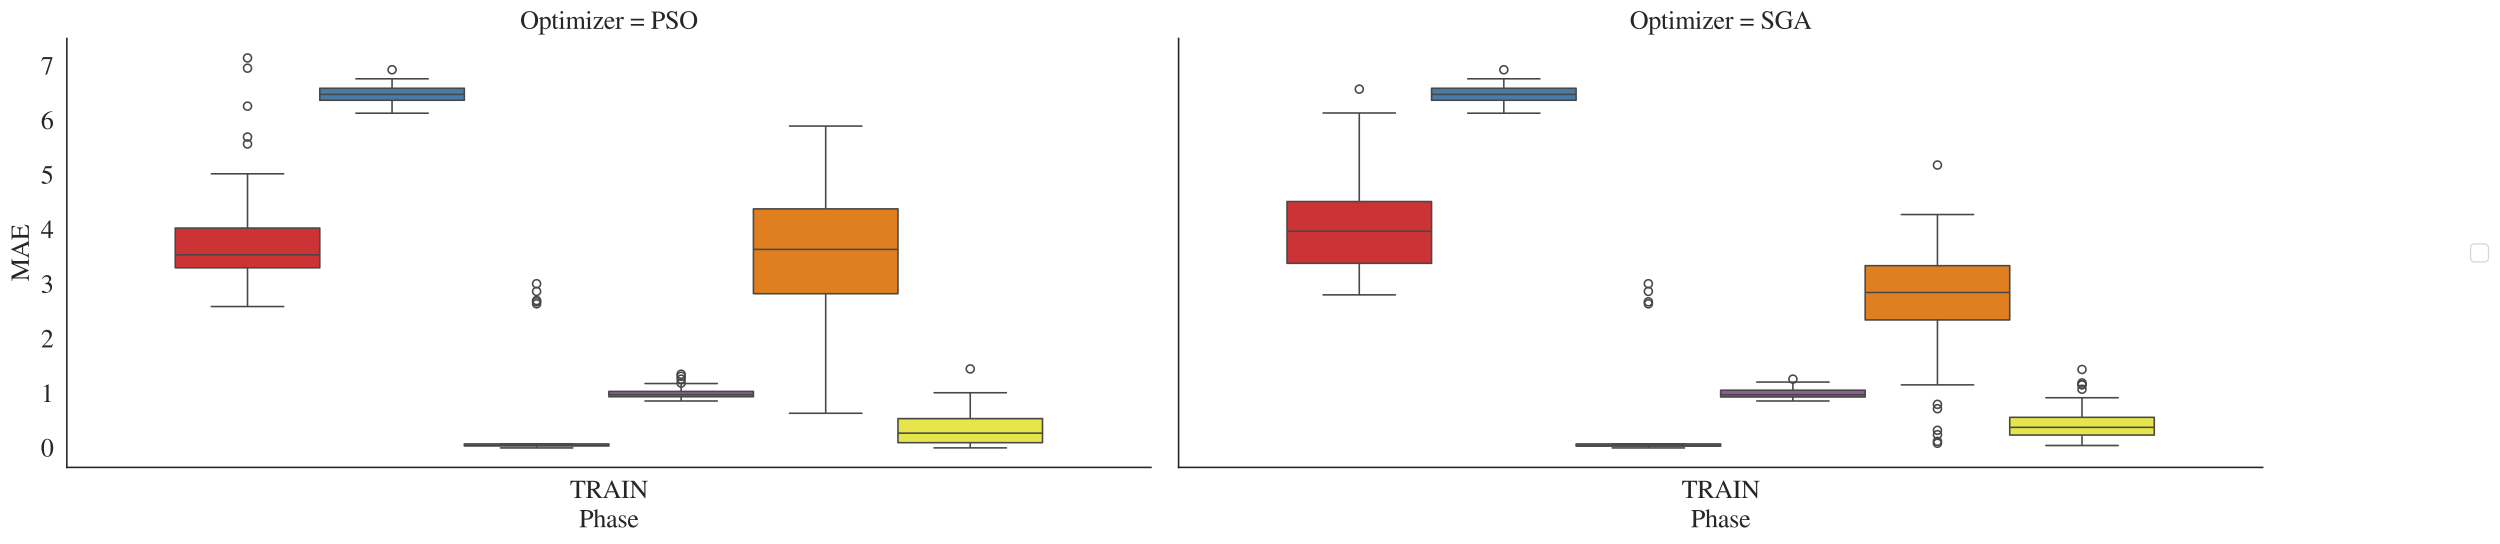 <?xml version="1.0" encoding="utf-8" standalone="no"?>
<!DOCTYPE svg PUBLIC "-//W3C//DTD SVG 1.1//EN"
  "http://www.w3.org/Graphics/SVG/1.1/DTD/svg11.dtd">
<svg xmlns:xlink="http://www.w3.org/1999/xlink" width="1560.803pt" height="339.84pt" viewBox="0 0 1560.803 339.84" xmlns="http://www.w3.org/2000/svg" version="1.1">
 <defs>
  <style type="text/css">*{stroke-linejoin: round; stroke-linecap: butt}</style>
 </defs>
 <g id="figure_1">
  <g id="patch_1">
   <path d="M 0 339.84 
L 1560.803 339.84 
L 1560.803 0 
L 0 0 
z
" style="fill: #ffffff"/>
  </g>
  <g id="axes_1">
   <g id="patch_2">
    <path d="M 41.728 291.823 
L 718.544 291.823 
L 718.544 24.007 
L 41.728 24.007 
z
" style="fill: #ffffff"/>
   </g>
   <g id="matplotlib.axis_1">
    <g id="xtick_1">
     <g id="text_1">
      <!-- TRAIN -->
      <g style="fill: #262626" transform="translate(355.788 310.931)scale(0.16 -0.16)">
       <defs>
        <path id="NimbusRomNo9L-Regu-54" d="M 1626 3968 
L 1626 751 
C 1626 204 1555 134 1024 134 
L 1024 0 
L 2893 0 
L 2893 134 
C 2368 134 2278 217 2278 687 
L 2278 3968 
L 2624 3968 
C 3354 3968 3494 3853 3642 3149 
L 3795 3149 
L 3757 4237 
L 147 4237 
L 109 3149 
L 262 3149 
C 416 3846 563 3968 1280 3968 
L 1626 3968 
z
" transform="scale(0.016)"/>
        <path id="NimbusRomNo9L-Regu-52" d="M 4218 121 
C 3974 140 3846 205 3661 424 
L 2342 2061 
C 2771 2143 2963 2219 3174 2388 
C 3379 2553 3501 2818 3501 3113 
C 3501 3385 3418 3618 3251 3801 
C 3008 4059 2477 4224 1875 4224 
L 109 4224 
L 109 4102 
C 589 4051 653 3981 653 3528 
L 653 765 
C 653 236 589 159 109 121 
L 109 0 
L 1882 0 
L 1882 134 
C 1389 134 1306 219 1306 692 
L 1306 1984 
L 1664 1984 
L 3187 0 
L 4218 0 
L 4218 121 
z
M 1306 3762 
C 1306 3937 1376 3987 1632 3987 
C 2432 3987 2803 3716 2803 3123 
C 2803 2807 2669 2542 2438 2423 
C 2144 2258 1920 2221 1306 2221 
L 1306 3762 
z
" transform="scale(0.016)"/>
        <path id="NimbusRomNo9L-Regu-41" d="M 4518 128 
C 4230 128 4166 192 3942 667 
L 2349 4320 
L 2221 4320 
L 890 1168 
C 480 231 403 128 96 128 
L 96 0 
L 1363 0 
L 1363 128 
C 1056 128 928 212 928 393 
C 928 470 947 560 979 645 
L 1274 1401 
L 2950 1401 
L 3213 778 
C 3290 602 3334 434 3334 342 
C 3334 180 3226 128 2886 128 
L 2886 0 
L 4518 0 
L 4518 128 
z
M 1382 1664 
L 2118 3416 
L 2861 1664 
L 1382 1664 
z
" transform="scale(0.016)"/>
        <path id="NimbusRomNo9L-Regu-49" d="M 736 689 
C 736 206 653 128 115 128 
L 115 0 
L 2016 0 
L 2016 128 
C 1491 128 1389 217 1389 688 
L 1389 3542 
C 1389 4012 1478 4096 2016 4096 
L 2016 4231 
L 115 4231 
L 115 4096 
C 659 4096 736 4026 736 3548 
L 736 689 
z
" transform="scale(0.016)"/>
        <path id="NimbusRomNo9L-Regu-4e" d="M 3917 -64 
L 3917 3287 
C 3917 3669 3981 3905 4102 3987 
C 4192 4051 4282 4077 4525 4102 
L 4525 4224 
L 3021 4224 
L 3021 4102 
C 3264 4083 3354 4057 3450 4000 
C 3578 3911 3635 3681 3635 3286 
L 3635 1136 
L 1171 4224 
L 77 4224 
L 77 4102 
C 352 4102 442 4051 698 3751 
L 698 938 
C 698 281 608 159 77 121 
L 77 0 
L 1581 0 
L 1581 134 
C 1088 134 979 281 979 928 
L 979 3439 
L 3808 -64 
L 3917 -64 
z
" transform="scale(0.016)"/>
       </defs>
       <use xlink:href="#NimbusRomNo9L-Regu-54" transform="scale(0.996)"/>
       <use xlink:href="#NimbusRomNo9L-Regu-52" transform="translate(60.872 0)scale(0.996)"/>
       <use xlink:href="#NimbusRomNo9L-Regu-41" transform="translate(127.322 0)scale(0.996)"/>
       <use xlink:href="#NimbusRomNo9L-Regu-49" transform="translate(199.252 0)scale(0.996)"/>
       <use xlink:href="#NimbusRomNo9L-Regu-4e" transform="translate(232.427 0)scale(0.996)"/>
      </g>
     </g>
    </g>
    <g id="text_2">
     <!-- Phase -->
     <g style="fill: #262626" transform="translate(361.542 329.189)scale(0.16 -0.16)">
      <defs>
       <path id="NimbusRomNo9L-Regu-50" d="M 1293 1875 
C 1459 1856 1568 1856 1734 1856 
C 2234 1856 2579 1919 2854 2072 
C 3238 2274 3469 2660 3469 3078 
C 3469 3344 3379 3584 3206 3768 
C 2950 4047 2394 4224 1792 4224 
L 102 4224 
L 102 4102 
C 576 4051 640 3987 640 3528 
L 640 766 
C 640 230 589 166 102 122 
L 102 0 
L 1894 0 
L 1894 128 
C 1389 128 1293 218 1293 693 
L 1293 1875 
z
M 1293 3772 
C 1293 3943 1338 3987 1510 3987 
C 2374 3987 2771 3690 2771 3040 
C 2771 2428 2394 2112 1658 2112 
C 1530 2112 1440 2119 1293 2131 
L 1293 3772 
z
" transform="scale(0.016)"/>
       <path id="NimbusRomNo9L-Regu-68" d="M 1005 2222 
C 1274 2516 1466 2624 1715 2624 
C 2035 2624 2195 2395 2195 1948 
L 2195 684 
C 2195 250 2131 166 1760 128 
L 1760 32 
L 3117 32 
L 3117 128 
C 2771 192 2733 243 2733 684 
L 2733 1954 
C 2733 2625 2464 2970 1946 2970 
C 1568 2970 1299 2816 1005 2432 
L 1005 4390 
L 973 4409 
C 755 4332 595 4281 237 4179 
L 64 4128 
L 64 4026 
C 90 4032 109 4032 141 4032 
C 416 4032 467 3980 467 3705 
L 467 686 
C 467 237 429 179 58 128 
L 58 32 
L 1440 32 
L 1440 128 
C 1069 166 1005 243 1005 684 
L 1005 2222 
z
" transform="scale(0.016)"/>
       <path id="NimbusRomNo9L-Regu-61" d="M 2829 423 
C 2720 333 2643 301 2547 301 
C 2400 301 2355 390 2355 672 
L 2355 1920 
C 2355 2253 2323 2438 2227 2592 
C 2086 2822 1811 2944 1434 2944 
C 832 2944 358 2630 358 2227 
C 358 2080 486 1952 634 1952 
C 787 1952 922 2080 922 2221 
C 922 2246 915 2278 909 2323 
C 896 2381 890 2432 890 2477 
C 890 2650 1094 2790 1350 2790 
C 1664 2790 1837 2605 1837 2259 
L 1837 1869 
C 851 1472 742 1421 467 1178 
C 326 1050 237 832 237 621 
C 237 218 518 -64 909 -64 
C 1190 -64 1453 70 1843 403 
C 1875 70 1990 -64 2253 -64 
C 2470 -64 2605 13 2829 256 
L 2829 423 
z
M 1837 783 
C 1837 584 1805 526 1670 449 
C 1517 359 1338 301 1203 301 
C 979 301 800 520 800 796 
L 800 822 
C 800 1201 1062 1433 1837 1715 
L 1837 783 
z
" transform="scale(0.016)"/>
       <path id="NimbusRomNo9L-Regu-73" d="M 2016 2010 
L 1990 2880 
L 1920 2880 
L 1907 2867 
C 1850 2822 1843 2816 1818 2816 
C 1779 2816 1715 2829 1645 2861 
C 1504 2915 1363 2944 1197 2944 
C 691 2944 326 2616 326 2154 
C 326 1796 531 1539 1075 1231 
L 1446 1020 
C 1670 892 1779 737 1779 539 
C 1779 256 1574 77 1248 77 
C 1030 77 832 159 710 298 
C 576 455 518 600 435 960 
L 333 960 
L 333 -39 
L 416 -39 
C 461 33 486 48 563 48 
C 621 48 710 35 858 -2 
C 1037 -39 1210 -64 1325 -64 
C 1818 -64 2227 308 2227 757 
C 2227 1077 2074 1289 1690 1520 
L 998 1930 
C 819 2033 723 2194 723 2367 
C 723 2624 922 2803 1216 2803 
C 1581 2803 1773 2583 1920 2010 
L 2016 2010 
z
" transform="scale(0.016)"/>
       <path id="NimbusRomNo9L-Regu-65" d="M 2611 1053 
C 2304 564 2029 378 1619 378 
C 1254 378 979 564 794 930 
C 678 1174 634 1386 621 1779 
L 2592 1779 
C 2541 2193 2477 2377 2317 2581 
C 2125 2811 1830 2944 1498 2944 
C 1178 2944 877 2829 634 2611 
C 333 2349 160 1894 160 1370 
C 160 486 621 -64 1357 -64 
C 1965 -64 2445 315 2714 1008 
L 2611 1053 
z
M 634 1984 
C 704 2479 922 2714 1312 2714 
C 1702 2714 1856 2535 1939 1984 
L 634 1984 
z
" transform="scale(0.016)"/>
      </defs>
      <use xlink:href="#NimbusRomNo9L-Regu-50" transform="scale(0.996)"/>
      <use xlink:href="#NimbusRomNo9L-Regu-68" transform="translate(55.392 0)scale(0.996)"/>
      <use xlink:href="#NimbusRomNo9L-Regu-61" transform="translate(105.205 0)scale(0.996)"/>
      <use xlink:href="#NimbusRomNo9L-Regu-73" transform="translate(149.438 0)scale(0.996)"/>
      <use xlink:href="#NimbusRomNo9L-Regu-65" transform="translate(188.192 0)scale(0.996)"/>
     </g>
    </g>
   </g>
   <g id="matplotlib.axis_2">
    <g id="ytick_1">
     <g id="text_3">
      <!-- $\mathdefault{0}$ -->
      <g style="fill: #262626" transform="translate(25.458 285.054)scale(0.16 -0.16)">
       <defs>
        <path id="NimbusRomNo9L-Regu-30" d="M 1626 4352 
C 1274 4352 1005 4244 768 4020 
C 397 3661 154 2925 154 2176 
C 154 1479 365 730 666 372 
C 902 90 1229 -64 1600 -64 
C 1926 -64 2202 45 2432 269 
C 2803 621 3046 1364 3046 2138 
C 3046 3450 2464 4352 1626 4352 
z
M 1606 4186 
C 2144 4186 2432 3463 2432 2125 
C 2432 788 2150 103 1600 103 
C 1050 103 768 788 768 2119 
C 768 3476 1056 4186 1606 4186 
z
" transform="scale(0.016)"/>
       </defs>
       <use xlink:href="#NimbusRomNo9L-Regu-30" transform="scale(0.996)"/>
      </g>
     </g>
    </g>
    <g id="ytick_2">
     <g id="text_4">
      <!-- $\mathdefault{1}$ -->
      <g style="fill: #262626" transform="translate(25.458 250.976)scale(0.16 -0.16)">
       <defs>
        <path id="NimbusRomNo9L-Regu-31" d="M 1862 4339 
L 710 3757 
L 710 3667 
C 787 3699 858 3725 883 3738 
C 998 3783 1107 3808 1171 3808 
C 1306 3808 1363 3711 1363 3505 
L 1363 592 
C 1363 379 1312 232 1210 173 
C 1114 116 1024 96 755 96 
L 755 0 
L 2522 0 
L 2522 96 
C 2016 96 1914 160 1914 470 
L 1914 4327 
L 1862 4339 
z
" transform="scale(0.016)"/>
       </defs>
       <use xlink:href="#NimbusRomNo9L-Regu-31" transform="scale(0.996)"/>
      </g>
     </g>
    </g>
    <g id="ytick_3">
     <g id="text_5">
      <!-- $\mathdefault{2}$ -->
      <g style="fill: #262626" transform="translate(25.458 216.898)scale(0.16 -0.16)">
       <defs>
        <path id="NimbusRomNo9L-Regu-32" d="M 3040 875 
L 2957 907 
C 2720 544 2637 486 2349 486 
L 819 486 
L 1894 1609 
C 2464 2202 2714 2687 2714 3185 
C 2714 3823 2195 4313 1530 4313 
C 1178 4313 845 4173 608 3918 
C 403 3700 307 3496 198 3043 
L 333 3011 
C 589 3636 819 3840 1261 3840 
C 1798 3840 2163 3476 2163 2940 
C 2163 2443 1869 1850 1331 1282 
L 192 77 
L 192 0 
L 2688 0 
L 3040 875 
z
" transform="scale(0.016)"/>
       </defs>
       <use xlink:href="#NimbusRomNo9L-Regu-32" transform="scale(0.996)"/>
      </g>
     </g>
    </g>
    <g id="ytick_4">
     <g id="text_6">
      <!-- $\mathdefault{3}$ -->
      <g style="fill: #262626" transform="translate(25.458 182.82)scale(0.16 -0.16)">
       <defs>
        <path id="NimbusRomNo9L-Regu-33" d="M 979 2138 
C 1357 2138 1504 2125 1658 2068 
C 2054 1927 2304 1562 2304 1120 
C 2304 583 1939 167 1466 167 
C 1293 167 1165 212 928 365 
C 736 480 627 525 518 525 
C 371 525 275 436 275 301 
C 275 77 550 -64 998 -64 
C 1491 -64 1997 103 2298 365 
C 2598 628 2765 999 2765 1428 
C 2765 1754 2662 2055 2477 2253 
C 2349 2394 2227 2471 1946 2592 
C 2387 2893 2547 3130 2547 3476 
C 2547 3994 2138 4352 1549 4352 
C 1229 4352 947 4244 717 4039 
C 525 3866 429 3699 288 3315 
L 384 3290 
C 646 3757 934 3968 1338 3968 
C 1754 3968 2042 3687 2042 3284 
C 2042 3053 1946 2823 1786 2663 
C 1594 2471 1414 2375 979 2221 
L 979 2138 
z
" transform="scale(0.016)"/>
       </defs>
       <use xlink:href="#NimbusRomNo9L-Regu-33" transform="scale(0.996)"/>
      </g>
     </g>
    </g>
    <g id="ytick_5">
     <g id="text_7">
      <!-- $\mathdefault{4}$ -->
      <g style="fill: #262626" transform="translate(25.458 148.742)scale(0.16 -0.16)">
       <defs>
        <path id="NimbusRomNo9L-Regu-34" d="M 3021 1497 
L 2368 1497 
L 2368 4352 
L 2086 4352 
L 77 1497 
L 77 1088 
L 1875 1088 
L 1875 32 
L 2368 32 
L 2368 1088 
L 3021 1088 
L 3021 1497 
z
M 1869 1497 
L 333 1497 
L 1869 3698 
L 1869 1497 
z
" transform="scale(0.016)"/>
       </defs>
       <use xlink:href="#NimbusRomNo9L-Regu-34" transform="scale(0.996)"/>
      </g>
     </g>
    </g>
    <g id="ytick_6">
     <g id="text_8">
      <!-- $\mathdefault{5}$ -->
      <g style="fill: #262626" transform="translate(25.458 114.664)scale(0.16 -0.16)">
       <defs>
        <path id="NimbusRomNo9L-Regu-35" d="M 1158 3776 
L 2413 3776 
C 2515 3776 2541 3789 2560 3834 
L 2803 4403 
L 2746 4448 
C 2650 4314 2586 4282 2451 4282 
L 1114 4282 
L 416 2759 
C 410 2746 410 2740 410 2727 
C 410 2695 435 2676 486 2676 
C 691 2676 947 2631 1210 2547 
C 1946 2309 2285 1910 2285 1274 
C 2285 656 1894 173 1395 173 
C 1267 173 1158 218 966 360 
C 762 508 614 572 480 572 
C 294 572 205 495 205 334 
C 205 90 506 -64 986 -64 
C 1523 -64 1984 110 2304 438 
C 2598 728 2733 1094 2733 1583 
C 2733 2046 2611 2342 2291 2663 
C 2010 2947 1645 3094 890 3229 
L 1158 3776 
z
" transform="scale(0.016)"/>
       </defs>
       <use xlink:href="#NimbusRomNo9L-Regu-35" transform="scale(0.996)"/>
      </g>
     </g>
    </g>
    <g id="ytick_7">
     <g id="text_9">
      <!-- $\mathdefault{6}$ -->
      <g style="fill: #262626" transform="translate(25.458 80.586)scale(0.16 -0.16)">
       <defs>
        <path id="NimbusRomNo9L-Regu-36" d="M 2854 4391 
C 2125 4327 1754 4205 1286 3879 
C 595 3386 218 2656 218 1802 
C 218 1248 390 688 666 370 
C 909 89 1254 -64 1651 -64 
C 2445 -64 2995 541 2995 1421 
C 2995 2236 2528 2752 1792 2752 
C 1510 2752 1376 2707 973 2464 
C 1146 3431 1862 4122 2867 4288 
L 2854 4391 
z
M 1549 2458 
C 2099 2458 2419 2000 2419 1204 
C 2419 504 2170 116 1722 116 
C 1158 116 813 714 813 1700 
C 813 2025 864 2203 992 2299 
C 1126 2400 1325 2458 1549 2458 
z
" transform="scale(0.016)"/>
       </defs>
       <use xlink:href="#NimbusRomNo9L-Regu-36" transform="scale(0.996)"/>
      </g>
     </g>
    </g>
    <g id="ytick_8">
     <g id="text_10">
      <!-- $\mathdefault{7}$ -->
      <g style="fill: #262626" transform="translate(25.458 46.508)scale(0.16 -0.16)">
       <defs>
        <path id="NimbusRomNo9L-Regu-37" d="M 2874 4250 
L 506 4250 
L 128 3310 
L 237 3258 
C 512 3693 627 3776 979 3776 
L 2368 3776 
L 1101 -32 
L 1517 -32 
L 2874 4148 
L 2874 4250 
z
" transform="scale(0.016)"/>
       </defs>
       <use xlink:href="#NimbusRomNo9L-Regu-37" transform="scale(0.996)"/>
      </g>
     </g>
    </g>
    <g id="text_11">
     <!-- MAE -->
     <g style="fill: #262626" transform="translate(18.007 175.625)rotate(-90)scale(0.16 -0.16)">
      <defs>
       <path id="NimbusRomNo9L-Regu-4d" d="M 4314 3667 
L 4314 751 
C 4314 217 4237 134 3731 134 
L 3731 0 
L 5523 0 
L 5523 134 
C 5056 134 4966 223 4966 681 
L 4966 3536 
C 4966 3993 5050 4077 5523 4115 
L 5523 4237 
L 4250 4237 
L 2835 1004 
L 1357 4237 
L 90 4237 
L 90 4096 
C 614 4096 698 4019 698 3550 
L 698 943 
C 698 282 608 159 77 121 
L 77 0 
L 1581 0 
L 1581 134 
C 1088 134 979 282 979 931 
L 979 3520 
L 2586 0 
L 2675 0 
L 4314 3667 
z
" transform="scale(0.016)"/>
       <path id="NimbusRomNo9L-Regu-45" d="M 3821 1078 
L 3642 1078 
C 3322 389 3046 237 2131 237 
L 1958 237 
C 1645 237 1376 269 1331 315 
C 1299 334 1286 404 1286 514 
L 1286 2106 
L 2272 2106 
C 2797 2106 2893 2020 2976 1472 
L 3123 1472 
L 3123 2957 
L 2976 2957 
C 2931 2703 2906 2610 2835 2523 
C 2752 2417 2573 2368 2272 2368 
L 1286 2368 
L 1286 3766 
C 1286 3943 1325 3981 1498 3981 
L 2362 3981 
C 3085 3981 3226 3886 3334 3314 
L 3494 3314 
L 3475 4224 
L 77 4224 
L 77 4102 
C 550 4064 634 3974 634 3525 
L 634 679 
C 634 230 544 134 77 134 
L 77 0 
L 3533 0 
L 3821 1078 
z
" transform="scale(0.016)"/>
      </defs>
      <use xlink:href="#NimbusRomNo9L-Regu-4d" transform="scale(0.996)"/>
      <use xlink:href="#NimbusRomNo9L-Regu-41" transform="translate(88.567 0)scale(0.996)"/>
      <use xlink:href="#NimbusRomNo9L-Regu-45" transform="translate(160.497 0)scale(0.996)"/>
     </g>
    </g>
   </g>
   <g id="patch_3">
    <path d="M 109.41 167.19 
L 199.652 167.19 
L 199.652 142.384 
L 109.41 142.384 
L 109.41 167.19 
z
" clip-path="url(#p667a809c69)" style="fill: #cb3335; stroke: #484848; stroke-linejoin: miter"/>
   </g>
   <g id="line2d_1">
    <path d="M 154.531 167.19 
L 154.531 191.371 
" clip-path="url(#p667a809c69)" style="fill: none; stroke: #484848"/>
   </g>
   <g id="line2d_2">
    <path d="M 154.531 142.384 
L 154.531 108.524 
" clip-path="url(#p667a809c69)" style="fill: none; stroke: #484848"/>
   </g>
   <g id="line2d_3">
    <path d="M 131.97 191.371 
L 177.092 191.371 
" clip-path="url(#p667a809c69)" style="fill: none; stroke: #484848; stroke-linecap: round"/>
   </g>
   <g id="line2d_4">
    <path d="M 131.97 108.524 
L 177.092 108.524 
" clip-path="url(#p667a809c69)" style="fill: none; stroke: #484848; stroke-linecap: round"/>
   </g>
   <g id="line2d_5">
    <defs>
     <path id="m0aa9f3336e" d="M 0 2.5 
C 0.663 2.5 1.299 2.237 1.768 1.768 
C 2.237 1.299 2.5 0.663 2.5 0 
C 2.5 -0.663 2.237 -1.299 1.768 -1.768 
C 1.299 -2.237 0.663 -2.5 0 -2.5 
C -0.663 -2.5 -1.299 -2.237 -1.768 -1.768 
C -2.237 -1.299 -2.5 -0.663 -2.5 0 
C -2.5 0.663 -2.237 1.299 -1.768 1.768 
C -1.299 2.237 -0.663 2.5 0 2.5 
z
" style="stroke: #484848"/>
    </defs>
    <g clip-path="url(#p667a809c69)">
     <use xlink:href="#m0aa9f3336e" x="154.531" y="85.552" style="fill-opacity: 0; stroke: #484848"/>
     <use xlink:href="#m0aa9f3336e" x="154.531" y="36.181" style="fill-opacity: 0; stroke: #484848"/>
     <use xlink:href="#m0aa9f3336e" x="154.531" y="89.881" style="fill-opacity: 0; stroke: #484848"/>
     <use xlink:href="#m0aa9f3336e" x="154.531" y="42.562" style="fill-opacity: 0; stroke: #484848"/>
     <use xlink:href="#m0aa9f3336e" x="154.531" y="66.266" style="fill-opacity: 0; stroke: #484848"/>
    </g>
   </g>
   <g id="patch_4">
    <path d="M 199.652 62.596 
L 289.894 62.596 
L 289.894 55.09 
L 199.652 55.09 
L 199.652 62.596 
z
" clip-path="url(#p667a809c69)" style="fill: #477ca8; stroke: #484848; stroke-linejoin: miter"/>
   </g>
   <g id="line2d_6">
    <path d="M 244.773 62.596 
L 244.773 70.671 
" clip-path="url(#p667a809c69)" style="fill: none; stroke: #484848"/>
   </g>
   <g id="line2d_7">
    <path d="M 244.773 55.09 
L 244.773 49.206 
" clip-path="url(#p667a809c69)" style="fill: none; stroke: #484848"/>
   </g>
   <g id="line2d_8">
    <path d="M 222.213 70.671 
L 267.334 70.671 
" clip-path="url(#p667a809c69)" style="fill: none; stroke: #484848; stroke-linecap: round"/>
   </g>
   <g id="line2d_9">
    <path d="M 222.213 49.206 
L 267.334 49.206 
" clip-path="url(#p667a809c69)" style="fill: none; stroke: #484848; stroke-linecap: round"/>
   </g>
   <g id="line2d_10">
    <g clip-path="url(#p667a809c69)">
     <use xlink:href="#m0aa9f3336e" x="244.773" y="43.549" style="fill-opacity: 0; stroke: #484848"/>
    </g>
   </g>
   <g id="patch_5">
    <path d="M 289.894 278.405 
L 380.136 278.405 
L 380.136 277.143 
L 289.894 277.143 
L 289.894 278.405 
z
" clip-path="url(#p667a809c69)" style="fill: #59a257; stroke: #484848; stroke-linejoin: miter"/>
   </g>
   <g id="line2d_11">
    <path d="M 335.015 278.405 
L 335.015 279.65 
" clip-path="url(#p667a809c69)" style="fill: none; stroke: #484848"/>
   </g>
   <g id="line2d_12">
    <path d="M 335.015 277.143 
L 335.015 277.108 
" clip-path="url(#p667a809c69)" style="fill: none; stroke: #484848"/>
   </g>
   <g id="line2d_13">
    <path d="M 312.455 279.65 
L 357.576 279.65 
" clip-path="url(#p667a809c69)" style="fill: none; stroke: #484848; stroke-linecap: round"/>
   </g>
   <g id="line2d_14">
    <path d="M 312.455 277.108 
L 357.576 277.108 
" clip-path="url(#p667a809c69)" style="fill: none; stroke: #484848; stroke-linecap: round"/>
   </g>
   <g id="line2d_15">
    <g clip-path="url(#p667a809c69)">
     <use xlink:href="#m0aa9f3336e" x="335.015" y="189.676" style="fill-opacity: 0; stroke: #484848"/>
     <use xlink:href="#m0aa9f3336e" x="335.015" y="187.648" style="fill-opacity: 0; stroke: #484848"/>
     <use xlink:href="#m0aa9f3336e" x="335.015" y="177.138" style="fill-opacity: 0; stroke: #484848"/>
     <use xlink:href="#m0aa9f3336e" x="335.015" y="181.941" style="fill-opacity: 0; stroke: #484848"/>
     <use xlink:href="#m0aa9f3336e" x="335.015" y="188.441" style="fill-opacity: 0; stroke: #484848"/>
    </g>
   </g>
   <g id="patch_6">
    <path d="M 380.136 247.698 
L 470.378 247.698 
L 470.378 244.363 
L 380.136 244.363 
L 380.136 247.698 
z
" clip-path="url(#p667a809c69)" style="fill: #905998; stroke: #484848; stroke-linejoin: miter"/>
   </g>
   <g id="line2d_16">
    <path d="M 425.257 247.698 
L 425.257 250.358 
" clip-path="url(#p667a809c69)" style="fill: none; stroke: #484848"/>
   </g>
   <g id="line2d_17">
    <path d="M 425.257 244.363 
L 425.257 239.462 
" clip-path="url(#p667a809c69)" style="fill: none; stroke: #484848"/>
   </g>
   <g id="line2d_18">
    <path d="M 402.697 250.358 
L 447.818 250.358 
" clip-path="url(#p667a809c69)" style="fill: none; stroke: #484848; stroke-linecap: round"/>
   </g>
   <g id="line2d_19">
    <path d="M 402.697 239.462 
L 447.818 239.462 
" clip-path="url(#p667a809c69)" style="fill: none; stroke: #484848; stroke-linecap: round"/>
   </g>
   <g id="line2d_20">
    <g clip-path="url(#p667a809c69)">
     <use xlink:href="#m0aa9f3336e" x="425.257" y="233.654" style="fill-opacity: 0; stroke: #484848"/>
     <use xlink:href="#m0aa9f3336e" x="425.257" y="239.156" style="fill-opacity: 0; stroke: #484848"/>
     <use xlink:href="#m0aa9f3336e" x="425.257" y="234.913" style="fill-opacity: 0; stroke: #484848"/>
     <use xlink:href="#m0aa9f3336e" x="425.257" y="236.696" style="fill-opacity: 0; stroke: #484848"/>
    </g>
   </g>
   <g id="patch_7">
    <path d="M 470.378 183.363 
L 560.62 183.363 
L 560.62 130.382 
L 470.378 130.382 
L 470.378 183.363 
z
" clip-path="url(#p667a809c69)" style="fill: #df7f20; stroke: #484848; stroke-linejoin: miter"/>
   </g>
   <g id="line2d_21">
    <path d="M 515.499 183.363 
L 515.499 258.011 
" clip-path="url(#p667a809c69)" style="fill: none; stroke: #484848"/>
   </g>
   <g id="line2d_22">
    <path d="M 515.499 130.382 
L 515.499 78.701 
" clip-path="url(#p667a809c69)" style="fill: none; stroke: #484848"/>
   </g>
   <g id="line2d_23">
    <path d="M 492.939 258.011 
L 538.06 258.011 
" clip-path="url(#p667a809c69)" style="fill: none; stroke: #484848; stroke-linecap: round"/>
   </g>
   <g id="line2d_24">
    <path d="M 492.939 78.701 
L 538.06 78.701 
" clip-path="url(#p667a809c69)" style="fill: none; stroke: #484848; stroke-linecap: round"/>
   </g>
   <g id="line2d_25"/>
   <g id="patch_8">
    <path d="M 560.62 276.354 
L 650.863 276.354 
L 650.863 261.362 
L 560.62 261.362 
L 560.62 276.354 
z
" clip-path="url(#p667a809c69)" style="fill: #e6e64c; stroke: #484848; stroke-linejoin: miter"/>
   </g>
   <g id="line2d_26">
    <path d="M 605.742 276.354 
L 605.742 279.616 
" clip-path="url(#p667a809c69)" style="fill: none; stroke: #484848"/>
   </g>
   <g id="line2d_27">
    <path d="M 605.742 261.362 
L 605.742 245.183 
" clip-path="url(#p667a809c69)" style="fill: none; stroke: #484848"/>
   </g>
   <g id="line2d_28">
    <path d="M 583.181 279.616 
L 628.302 279.616 
" clip-path="url(#p667a809c69)" style="fill: none; stroke: #484848; stroke-linecap: round"/>
   </g>
   <g id="line2d_29">
    <path d="M 583.181 245.183 
L 628.302 245.183 
" clip-path="url(#p667a809c69)" style="fill: none; stroke: #484848; stroke-linecap: round"/>
   </g>
   <g id="line2d_30">
    <g clip-path="url(#p667a809c69)">
     <use xlink:href="#m0aa9f3336e" x="605.742" y="230.321" style="fill-opacity: 0; stroke: #484848"/>
    </g>
   </g>
   <g id="line2d_31">
    <path d="M 109.41 159.099 
L 199.652 159.099 
" clip-path="url(#p667a809c69)" style="fill: none; stroke: #484848"/>
   </g>
   <g id="line2d_32">
    <path d="M 199.652 58.93 
L 289.894 58.93 
" clip-path="url(#p667a809c69)" style="fill: none; stroke: #484848"/>
   </g>
   <g id="line2d_33">
    <path d="M 289.894 278.01 
L 380.136 278.01 
" clip-path="url(#p667a809c69)" style="fill: none; stroke: #484848"/>
   </g>
   <g id="line2d_34">
    <path d="M 380.136 246.387 
L 470.378 246.387 
" clip-path="url(#p667a809c69)" style="fill: none; stroke: #484848"/>
   </g>
   <g id="line2d_35">
    <path d="M 470.378 155.721 
L 560.62 155.721 
" clip-path="url(#p667a809c69)" style="fill: none; stroke: #484848"/>
   </g>
   <g id="line2d_36">
    <path d="M 560.62 270.418 
L 650.863 270.418 
" clip-path="url(#p667a809c69)" style="fill: none; stroke: #484848"/>
   </g>
   <g id="patch_9">
    <path d="M 41.728 291.823 
L 41.728 24.007 
" style="fill: none; stroke: #262626; stroke-linejoin: miter; stroke-linecap: square"/>
   </g>
   <g id="patch_10">
    <path d="M 41.728 291.823 
L 718.544 291.823 
" style="fill: none; stroke: #262626; stroke-linejoin: miter; stroke-linecap: square"/>
   </g>
   <g id="text_12">
    <!-- Optimizer = PSO -->
    <g style="fill: #262626" transform="translate(324.721 18.007)scale(0.16 -0.16)">
     <defs>
      <path id="NimbusRomNo9L-Regu-4f" d="M 2310 4352 
C 1088 4352 218 3431 218 2144 
C 218 1543 422 960 768 589 
C 1139 186 1709 -64 2272 -64 
C 3533 -64 4403 832 4403 2119 
C 4403 2752 4218 3296 3866 3680 
C 3462 4122 2925 4352 2310 4352 
z
M 2310 4122 
C 2605 4122 2899 4007 3130 3802 
C 3475 3488 3674 2887 3674 2125 
C 3674 1748 3590 1306 3462 973 
C 3405 813 3296 653 3149 506 
C 2925 282 2637 167 2298 167 
C 2003 167 1715 282 1491 480 
C 1158 775 947 1421 947 2132 
C 947 2784 1126 3405 1395 3706 
C 1645 3981 1958 4122 2310 4122 
z
" transform="scale(0.016)"/>
      <path id="NimbusRomNo9L-Regu-70" d="M 58 2516 
C 115 2522 160 2522 218 2522 
C 435 2522 480 2458 480 2155 
L 480 -855 
C 480 -1189 410 -1261 32 -1299 
L 32 -1408 
L 1581 -1408 
L 1581 -1293 
C 1101 -1293 1018 -1222 1018 -816 
L 1018 199 
C 1242 -13 1395 -77 1664 -77 
C 2419 -77 3008 643 3008 1575 
C 3008 2372 2560 2944 1939 2944 
C 1581 2944 1299 2784 1018 2438 
L 1018 2931 
L 979 2944 
C 634 2810 410 2726 58 2618 
L 58 2516 
z
M 1018 2136 
C 1018 2329 1376 2560 1670 2560 
C 2144 2560 2458 2071 2458 1324 
C 2458 611 2144 128 1683 128 
C 1382 128 1018 359 1018 552 
L 1018 2136 
z
" transform="scale(0.016)"/>
      <path id="NimbusRomNo9L-Regu-74" d="M 1632 2880 
L 986 2880 
L 986 3622 
C 986 3686 979 3706 941 3706 
C 896 3648 858 3590 813 3526 
C 570 3174 294 2867 192 2841 
C 122 2794 83 2748 83 2715 
C 83 2695 90 2682 109 2682 
L 448 2682 
L 448 751 
C 448 212 640 -64 1018 -64 
C 1331 -64 1574 90 1786 423 
L 1702 493 
C 1568 333 1459 269 1318 269 
C 1082 269 986 443 986 847 
L 986 2682 
L 1632 2682 
L 1632 2880 
z
" transform="scale(0.016)"/>
      <path id="NimbusRomNo9L-Regu-69" d="M 1120 2929 
L 128 2579 
L 128 2484 
L 179 2490 
C 256 2502 339 2509 397 2509 
C 550 2509 608 2406 608 2125 
L 608 640 
C 608 179 544 109 102 109 
L 102 0 
L 1619 0 
L 1619 96 
C 1197 128 1146 191 1146 650 
L 1146 2910 
L 1120 2929 
z
M 819 4352 
C 646 4352 499 4205 499 4026 
C 499 3847 640 3699 819 3699 
C 1005 3699 1152 3840 1152 4026 
C 1152 4205 1005 4352 819 4352 
z
" transform="scale(0.016)"/>
      <path id="NimbusRomNo9L-Regu-6d" d="M 122 2547 
C 205 2566 256 2573 326 2573 
C 493 2573 550 2470 550 2162 
L 550 539 
C 550 192 461 96 102 96 
L 102 0 
L 1523 0 
L 1523 96 
C 1184 96 1088 166 1088 418 
L 1088 2234 
C 1088 2246 1139 2310 1184 2355 
C 1344 2502 1619 2611 1843 2611 
C 2125 2611 2266 2385 2266 1932 
L 2266 528 
C 2266 167 2195 96 1830 96 
L 1830 0 
L 3264 0 
L 3264 96 
C 2899 96 2803 205 2803 603 
L 2803 2221 
C 2995 2496 3206 2611 3501 2611 
C 3866 2611 3981 2438 3981 1907 
L 3981 557 
C 3981 192 3930 141 3558 96 
L 3558 0 
L 4960 0 
L 4960 96 
L 4794 115 
C 4602 115 4518 230 4518 480 
L 4518 1802 
C 4518 2559 4269 2944 3776 2944 
C 3405 2944 3078 2778 2733 2407 
C 2618 2771 2400 2944 2054 2944 
C 1773 2944 1594 2854 1062 2451 
L 1062 2931 
L 1018 2944 
C 691 2822 474 2752 122 2656 
L 122 2547 
z
" transform="scale(0.016)"/>
      <path id="NimbusRomNo9L-Regu-7a" d="M 2675 864 
L 2560 890 
C 2496 570 2458 467 2374 358 
C 2285 250 2067 192 1741 192 
L 858 192 
L 2579 2784 
L 2579 2880 
L 358 2880 
L 339 2125 
L 454 2125 
C 512 2592 608 2688 992 2688 
L 1875 2688 
L 173 96 
L 173 0 
L 2586 0 
L 2675 864 
z
" transform="scale(0.016)"/>
      <path id="NimbusRomNo9L-Regu-72" d="M 45 2496 
C 134 2515 192 2522 269 2522 
C 429 2522 486 2419 486 2138 
L 486 538 
C 486 218 442 173 32 96 
L 32 0 
L 1568 0 
L 1568 102 
C 1133 102 1024 199 1024 565 
L 1024 2013 
C 1024 2219 1299 2541 1472 2541 
C 1510 2541 1568 2509 1638 2445 
C 1741 2355 1811 2317 1894 2317 
C 2048 2317 2144 2426 2144 2605 
C 2144 2816 2010 2944 1792 2944 
C 1523 2944 1338 2797 1024 2343 
L 1024 2931 
L 992 2944 
C 653 2803 422 2721 45 2599 
L 45 2496 
z
" transform="scale(0.016)"/>
      <path id="NimbusRomNo9L-Regu-3d" d="M 3418 2470 
L 192 2470 
L 192 2048 
L 3418 2048 
L 3418 2470 
z
M 3418 1190 
L 192 1190 
L 192 768 
L 3418 768 
L 3418 1190 
z
" transform="scale(0.016)"/>
      <path id="NimbusRomNo9L-Regu-53" d="M 2861 4352 
L 2726 4352 
C 2701 4205 2630 4135 2522 4135 
C 2458 4135 2349 4160 2240 4212 
C 2003 4301 1766 4352 1562 4352 
C 1286 4352 1005 4244 794 4058 
C 570 3859 454 3590 454 3256 
C 454 2743 736 2385 1453 2006 
C 1914 1763 2246 1499 2406 1256 
C 2464 1173 2496 1038 2496 884 
C 2496 454 2176 160 1709 160 
C 1139 160 736 513 416 1296 
L 269 1296 
L 461 -64 
L 602 -64 
C 608 57 685 147 781 147 
C 851 147 960 122 1082 79 
C 1325 -14 1581 -64 1837 -64 
C 2573 -64 3142 442 3142 1101 
C 3142 1626 2790 2042 1946 2496 
C 1274 2868 1005 3149 1005 3495 
C 1005 3847 1274 4090 1670 4090 
C 1958 4090 2227 3968 2451 3738 
C 2650 3533 2739 3367 2842 2989 
L 3002 2989 
L 2861 4352 
z
" transform="scale(0.016)"/>
     </defs>
     <use xlink:href="#NimbusRomNo9L-Regu-4f" transform="scale(0.996)"/>
     <use xlink:href="#NimbusRomNo9L-Regu-70" transform="translate(71.93 0)scale(0.996)"/>
     <use xlink:href="#NimbusRomNo9L-Regu-74" transform="translate(121.743 0)scale(0.996)"/>
     <use xlink:href="#NimbusRomNo9L-Regu-69" transform="translate(149.438 0)scale(0.996)"/>
     <use xlink:href="#NimbusRomNo9L-Regu-6d" transform="translate(177.134 0)scale(0.996)"/>
     <use xlink:href="#NimbusRomNo9L-Regu-69" transform="translate(254.642 0)scale(0.996)"/>
     <use xlink:href="#NimbusRomNo9L-Regu-7a" transform="translate(282.337 0)scale(0.996)"/>
     <use xlink:href="#NimbusRomNo9L-Regu-65" transform="translate(326.571 0)scale(0.996)"/>
     <use xlink:href="#NimbusRomNo9L-Regu-72" transform="translate(370.804 0)scale(0.996)"/>
     <use xlink:href="#NimbusRomNo9L-Regu-3d" transform="translate(428.886 0)scale(0.996)"/>
     <use xlink:href="#NimbusRomNo9L-Regu-50" transform="translate(509.981 0)scale(0.996)"/>
     <use xlink:href="#NimbusRomNo9L-Regu-53" transform="translate(565.373 0)scale(0.996)"/>
     <use xlink:href="#NimbusRomNo9L-Regu-4f" transform="translate(620.764 0)scale(0.996)"/>
    </g>
   </g>
  </g>
  <g id="axes_2">
   <g id="patch_11">
    <path d="M 735.824 291.823 
L 1412.64 291.823 
L 1412.64 24.007 
L 735.824 24.007 
z
" style="fill: #ffffff"/>
   </g>
   <g id="matplotlib.axis_3">
    <g id="xtick_2">
     <g id="text_13">
      <!-- TRAIN -->
      <g style="fill: #262626" transform="translate(1049.884 310.931)scale(0.16 -0.16)">
       <use xlink:href="#NimbusRomNo9L-Regu-54" transform="scale(0.996)"/>
       <use xlink:href="#NimbusRomNo9L-Regu-52" transform="translate(60.872 0)scale(0.996)"/>
       <use xlink:href="#NimbusRomNo9L-Regu-41" transform="translate(127.322 0)scale(0.996)"/>
       <use xlink:href="#NimbusRomNo9L-Regu-49" transform="translate(199.252 0)scale(0.996)"/>
       <use xlink:href="#NimbusRomNo9L-Regu-4e" transform="translate(232.427 0)scale(0.996)"/>
      </g>
     </g>
    </g>
    <g id="text_14">
     <!-- Phase -->
     <g style="fill: #262626" transform="translate(1055.638 329.189)scale(0.16 -0.16)">
      <use xlink:href="#NimbusRomNo9L-Regu-50" transform="scale(0.996)"/>
      <use xlink:href="#NimbusRomNo9L-Regu-68" transform="translate(55.392 0)scale(0.996)"/>
      <use xlink:href="#NimbusRomNo9L-Regu-61" transform="translate(105.205 0)scale(0.996)"/>
      <use xlink:href="#NimbusRomNo9L-Regu-73" transform="translate(149.438 0)scale(0.996)"/>
      <use xlink:href="#NimbusRomNo9L-Regu-65" transform="translate(188.192 0)scale(0.996)"/>
     </g>
    </g>
   </g>
   <g id="matplotlib.axis_4">
    <g id="ytick_9"/>
    <g id="ytick_10"/>
    <g id="ytick_11"/>
    <g id="ytick_12"/>
    <g id="ytick_13"/>
    <g id="ytick_14"/>
    <g id="ytick_15"/>
    <g id="ytick_16"/>
   </g>
   <g id="patch_12">
    <path d="M 803.506 164.396 
L 893.748 164.396 
L 893.748 125.84 
L 803.506 125.84 
L 803.506 164.396 
z
" clip-path="url(#p48c1dcbf73)" style="fill: #cb3335; stroke: #484848; stroke-linejoin: miter"/>
   </g>
   <g id="line2d_37">
    <path d="M 848.627 164.396 
L 848.627 184.081 
" clip-path="url(#p48c1dcbf73)" style="fill: none; stroke: #484848"/>
   </g>
   <g id="line2d_38">
    <path d="M 848.627 125.84 
L 848.627 70.554 
" clip-path="url(#p48c1dcbf73)" style="fill: none; stroke: #484848"/>
   </g>
   <g id="line2d_39">
    <path d="M 826.066 184.081 
L 871.187 184.081 
" clip-path="url(#p48c1dcbf73)" style="fill: none; stroke: #484848; stroke-linecap: round"/>
   </g>
   <g id="line2d_40">
    <path d="M 826.066 70.554 
L 871.187 70.554 
" clip-path="url(#p48c1dcbf73)" style="fill: none; stroke: #484848; stroke-linecap: round"/>
   </g>
   <g id="line2d_41">
    <g clip-path="url(#p48c1dcbf73)">
     <use xlink:href="#m0aa9f3336e" x="848.627" y="55.648" style="fill-opacity: 0; stroke: #484848"/>
    </g>
   </g>
   <g id="patch_13">
    <path d="M 893.748 62.596 
L 983.99 62.596 
L 983.99 55.106 
L 893.748 55.106 
L 893.748 62.596 
z
" clip-path="url(#p48c1dcbf73)" style="fill: #477ca8; stroke: #484848; stroke-linejoin: miter"/>
   </g>
   <g id="line2d_42">
    <path d="M 938.869 62.596 
L 938.869 70.672 
" clip-path="url(#p48c1dcbf73)" style="fill: none; stroke: #484848"/>
   </g>
   <g id="line2d_43">
    <path d="M 938.869 55.106 
L 938.869 49.212 
" clip-path="url(#p48c1dcbf73)" style="fill: none; stroke: #484848"/>
   </g>
   <g id="line2d_44">
    <path d="M 916.308 70.672 
L 961.429 70.672 
" clip-path="url(#p48c1dcbf73)" style="fill: none; stroke: #484848; stroke-linecap: round"/>
   </g>
   <g id="line2d_45">
    <path d="M 916.308 49.212 
L 961.429 49.212 
" clip-path="url(#p48c1dcbf73)" style="fill: none; stroke: #484848; stroke-linecap: round"/>
   </g>
   <g id="line2d_46">
    <g clip-path="url(#p48c1dcbf73)">
     <use xlink:href="#m0aa9f3336e" x="938.869" y="43.55" style="fill-opacity: 0; stroke: #484848"/>
    </g>
   </g>
   <g id="patch_14">
    <path d="M 983.99 278.543 
L 1074.232 278.543 
L 1074.232 277.169 
L 983.99 277.169 
L 983.99 278.543 
z
" clip-path="url(#p48c1dcbf73)" style="fill: #59a257; stroke: #484848; stroke-linejoin: miter"/>
   </g>
   <g id="line2d_47">
    <path d="M 1029.111 278.543 
L 1029.111 279.65 
" clip-path="url(#p48c1dcbf73)" style="fill: none; stroke: #484848"/>
   </g>
   <g id="line2d_48">
    <path d="M 1029.111 277.169 
L 1029.111 277.108 
" clip-path="url(#p48c1dcbf73)" style="fill: none; stroke: #484848"/>
   </g>
   <g id="line2d_49">
    <path d="M 1006.551 279.65 
L 1051.672 279.65 
" clip-path="url(#p48c1dcbf73)" style="fill: none; stroke: #484848; stroke-linecap: round"/>
   </g>
   <g id="line2d_50">
    <path d="M 1006.551 277.108 
L 1051.672 277.108 
" clip-path="url(#p48c1dcbf73)" style="fill: none; stroke: #484848; stroke-linecap: round"/>
   </g>
   <g id="line2d_51">
    <g clip-path="url(#p48c1dcbf73)">
     <use xlink:href="#m0aa9f3336e" x="1029.111" y="189.676" style="fill-opacity: 0; stroke: #484848"/>
     <use xlink:href="#m0aa9f3336e" x="1029.111" y="177.138" style="fill-opacity: 0; stroke: #484848"/>
     <use xlink:href="#m0aa9f3336e" x="1029.111" y="181.941" style="fill-opacity: 0; stroke: #484848"/>
     <use xlink:href="#m0aa9f3336e" x="1029.111" y="188.441" style="fill-opacity: 0; stroke: #484848"/>
    </g>
   </g>
   <g id="patch_15">
    <path d="M 1074.232 247.849 
L 1164.474 247.849 
L 1164.474 243.61 
L 1074.232 243.61 
L 1074.232 247.849 
z
" clip-path="url(#p48c1dcbf73)" style="fill: #905998; stroke: #484848; stroke-linejoin: miter"/>
   </g>
   <g id="line2d_52">
    <path d="M 1119.353 247.849 
L 1119.353 250.358 
" clip-path="url(#p48c1dcbf73)" style="fill: none; stroke: #484848"/>
   </g>
   <g id="line2d_53">
    <path d="M 1119.353 243.61 
L 1119.353 238.544 
" clip-path="url(#p48c1dcbf73)" style="fill: none; stroke: #484848"/>
   </g>
   <g id="line2d_54">
    <path d="M 1096.793 250.358 
L 1141.914 250.358 
" clip-path="url(#p48c1dcbf73)" style="fill: none; stroke: #484848; stroke-linecap: round"/>
   </g>
   <g id="line2d_55">
    <path d="M 1096.793 238.544 
L 1141.914 238.544 
" clip-path="url(#p48c1dcbf73)" style="fill: none; stroke: #484848; stroke-linecap: round"/>
   </g>
   <g id="line2d_56">
    <g clip-path="url(#p48c1dcbf73)">
     <use xlink:href="#m0aa9f3336e" x="1119.353" y="236.696" style="fill-opacity: 0; stroke: #484848"/>
    </g>
   </g>
   <g id="patch_16">
    <path d="M 1164.474 199.762 
L 1254.716 199.762 
L 1254.716 165.851 
L 1164.474 165.851 
L 1164.474 199.762 
z
" clip-path="url(#p48c1dcbf73)" style="fill: #df7f20; stroke: #484848; stroke-linejoin: miter"/>
   </g>
   <g id="line2d_57">
    <path d="M 1209.595 199.762 
L 1209.595 240.273 
" clip-path="url(#p48c1dcbf73)" style="fill: none; stroke: #484848"/>
   </g>
   <g id="line2d_58">
    <path d="M 1209.595 165.851 
L 1209.595 133.919 
" clip-path="url(#p48c1dcbf73)" style="fill: none; stroke: #484848"/>
   </g>
   <g id="line2d_59">
    <path d="M 1187.035 240.273 
L 1232.156 240.273 
" clip-path="url(#p48c1dcbf73)" style="fill: none; stroke: #484848; stroke-linecap: round"/>
   </g>
   <g id="line2d_60">
    <path d="M 1187.035 133.919 
L 1232.156 133.919 
" clip-path="url(#p48c1dcbf73)" style="fill: none; stroke: #484848; stroke-linecap: round"/>
   </g>
   <g id="line2d_61">
    <g clip-path="url(#p48c1dcbf73)">
     <use xlink:href="#m0aa9f3336e" x="1209.595" y="275.541" style="fill-opacity: 0; stroke: #484848"/>
     <use xlink:href="#m0aa9f3336e" x="1209.595" y="255.161" style="fill-opacity: 0; stroke: #484848"/>
     <use xlink:href="#m0aa9f3336e" x="1209.595" y="268.639" style="fill-opacity: 0; stroke: #484848"/>
     <use xlink:href="#m0aa9f3336e" x="1209.595" y="252.439" style="fill-opacity: 0; stroke: #484848"/>
     <use xlink:href="#m0aa9f3336e" x="1209.595" y="271.397" style="fill-opacity: 0; stroke: #484848"/>
     <use xlink:href="#m0aa9f3336e" x="1209.595" y="276.722" style="fill-opacity: 0; stroke: #484848"/>
     <use xlink:href="#m0aa9f3336e" x="1209.595" y="103.038" style="fill-opacity: 0; stroke: #484848"/>
    </g>
   </g>
   <g id="patch_17">
    <path d="M 1254.716 271.637 
L 1344.958 271.637 
L 1344.958 260.554 
L 1254.716 260.554 
L 1254.716 271.637 
z
" clip-path="url(#p48c1dcbf73)" style="fill: #e6e64c; stroke: #484848; stroke-linejoin: miter"/>
   </g>
   <g id="line2d_62">
    <path d="M 1299.837 271.637 
L 1299.837 278.135 
" clip-path="url(#p48c1dcbf73)" style="fill: none; stroke: #484848"/>
   </g>
   <g id="line2d_63">
    <path d="M 1299.837 260.554 
L 1299.837 248.313 
" clip-path="url(#p48c1dcbf73)" style="fill: none; stroke: #484848"/>
   </g>
   <g id="line2d_64">
    <path d="M 1277.277 278.135 
L 1322.398 278.135 
" clip-path="url(#p48c1dcbf73)" style="fill: none; stroke: #484848; stroke-linecap: round"/>
   </g>
   <g id="line2d_65">
    <path d="M 1277.277 248.313 
L 1322.398 248.313 
" clip-path="url(#p48c1dcbf73)" style="fill: none; stroke: #484848; stroke-linecap: round"/>
   </g>
   <g id="line2d_66">
    <g clip-path="url(#p48c1dcbf73)">
     <use xlink:href="#m0aa9f3336e" x="1299.837" y="240.182" style="fill-opacity: 0; stroke: #484848"/>
     <use xlink:href="#m0aa9f3336e" x="1299.837" y="230.668" style="fill-opacity: 0; stroke: #484848"/>
     <use xlink:href="#m0aa9f3336e" x="1299.837" y="240.167" style="fill-opacity: 0; stroke: #484848"/>
     <use xlink:href="#m0aa9f3336e" x="1299.837" y="239.074" style="fill-opacity: 0; stroke: #484848"/>
     <use xlink:href="#m0aa9f3336e" x="1299.837" y="243.005" style="fill-opacity: 0; stroke: #484848"/>
    </g>
   </g>
   <g id="line2d_67">
    <path d="M 803.506 144.344 
L 893.748 144.344 
" clip-path="url(#p48c1dcbf73)" style="fill: none; stroke: #484848"/>
   </g>
   <g id="line2d_68">
    <path d="M 893.748 58.931 
L 983.99 58.931 
" clip-path="url(#p48c1dcbf73)" style="fill: none; stroke: #484848"/>
   </g>
   <g id="line2d_69">
    <path d="M 983.99 278.01 
L 1074.232 278.01 
" clip-path="url(#p48c1dcbf73)" style="fill: none; stroke: #484848"/>
   </g>
   <g id="line2d_70">
    <path d="M 1074.232 246.483 
L 1164.474 246.483 
" clip-path="url(#p48c1dcbf73)" style="fill: none; stroke: #484848"/>
   </g>
   <g id="line2d_71">
    <path d="M 1164.474 182.604 
L 1254.716 182.604 
" clip-path="url(#p48c1dcbf73)" style="fill: none; stroke: #484848"/>
   </g>
   <g id="line2d_72">
    <path d="M 1254.716 266.777 
L 1344.958 266.777 
" clip-path="url(#p48c1dcbf73)" style="fill: none; stroke: #484848"/>
   </g>
   <g id="patch_18">
    <path d="M 735.824 291.823 
L 735.824 24.007 
" style="fill: none; stroke: #262626; stroke-linejoin: miter; stroke-linecap: square"/>
   </g>
   <g id="patch_19">
    <path d="M 735.824 291.823 
L 1412.64 291.823 
" style="fill: none; stroke: #262626; stroke-linejoin: miter; stroke-linecap: square"/>
   </g>
   <g id="text_15">
    <!-- Optimizer = SGA -->
    <g style="fill: #262626" transform="translate(1017.493 18.007)scale(0.16 -0.16)">
     <defs>
      <path id="NimbusRomNo9L-Regu-47" d="M 4538 2304 
L 2906 2304 
L 2906 2176 
C 3181 2176 3258 2157 3334 2105 
C 3430 2047 3469 1898 3469 1621 
L 3469 574 
C 3469 367 3078 192 2618 192 
C 1574 192 934 922 934 2112 
C 934 2714 1114 3296 1395 3610 
C 1677 3924 2074 4096 2509 4096 
C 2867 4096 3181 3975 3430 3744 
C 3622 3565 3725 3392 3885 3002 
L 4032 3002 
L 3981 4352 
L 3840 4352 
C 3802 4231 3686 4141 3552 4141 
C 3488 4141 3386 4160 3270 4205 
C 2982 4301 2688 4352 2400 4352 
C 1120 4352 205 3412 205 2106 
C 205 1479 378 999 736 621 
C 1165 180 1779 -64 2483 -64 
C 3034 -64 3834 160 4090 385 
L 4090 1694 
C 4090 2073 4166 2157 4538 2189 
L 4538 2304 
z
" transform="scale(0.016)"/>
     </defs>
     <use xlink:href="#NimbusRomNo9L-Regu-4f" transform="scale(0.996)"/>
     <use xlink:href="#NimbusRomNo9L-Regu-70" transform="translate(71.93 0)scale(0.996)"/>
     <use xlink:href="#NimbusRomNo9L-Regu-74" transform="translate(121.743 0)scale(0.996)"/>
     <use xlink:href="#NimbusRomNo9L-Regu-69" transform="translate(149.438 0)scale(0.996)"/>
     <use xlink:href="#NimbusRomNo9L-Regu-6d" transform="translate(177.134 0)scale(0.996)"/>
     <use xlink:href="#NimbusRomNo9L-Regu-69" transform="translate(254.642 0)scale(0.996)"/>
     <use xlink:href="#NimbusRomNo9L-Regu-7a" transform="translate(282.337 0)scale(0.996)"/>
     <use xlink:href="#NimbusRomNo9L-Regu-65" transform="translate(326.571 0)scale(0.996)"/>
     <use xlink:href="#NimbusRomNo9L-Regu-72" transform="translate(370.804 0)scale(0.996)"/>
     <use xlink:href="#NimbusRomNo9L-Regu-3d" transform="translate(428.886 0)scale(0.996)"/>
     <use xlink:href="#NimbusRomNo9L-Regu-53" transform="translate(509.981 0)scale(0.996)"/>
     <use xlink:href="#NimbusRomNo9L-Regu-47" transform="translate(565.373 0)scale(0.996)"/>
     <use xlink:href="#NimbusRomNo9L-Regu-41" transform="translate(637.303 0)scale(0.996)"/>
    </g>
   </g>
   <g id="legend_1">
    <g id="patch_20">
     <path d="M 1545.203 163.515 
L 1550.803 163.515 
Q 1553.603 163.515 1553.603 160.715 
L 1553.603 155.115 
Q 1553.603 152.315 1550.803 152.315 
L 1545.203 152.315 
Q 1542.403 152.315 1542.403 155.115 
L 1542.403 160.715 
Q 1542.403 163.515 1545.203 163.515 
z
" style="fill: #ffffff; opacity: 0.8; stroke: #cccccc; stroke-width: 0.8; stroke-linejoin: miter"/>
    </g>
   </g>
  </g>
 </g>
 <defs>
  <clipPath id="p667a809c69">
   <rect x="41.728" y="24.007" width="676.816" height="267.816"/>
  </clipPath>
  <clipPath id="p48c1dcbf73">
   <rect x="735.824" y="24.007" width="676.816" height="267.816"/>
  </clipPath>
 </defs>
</svg>
